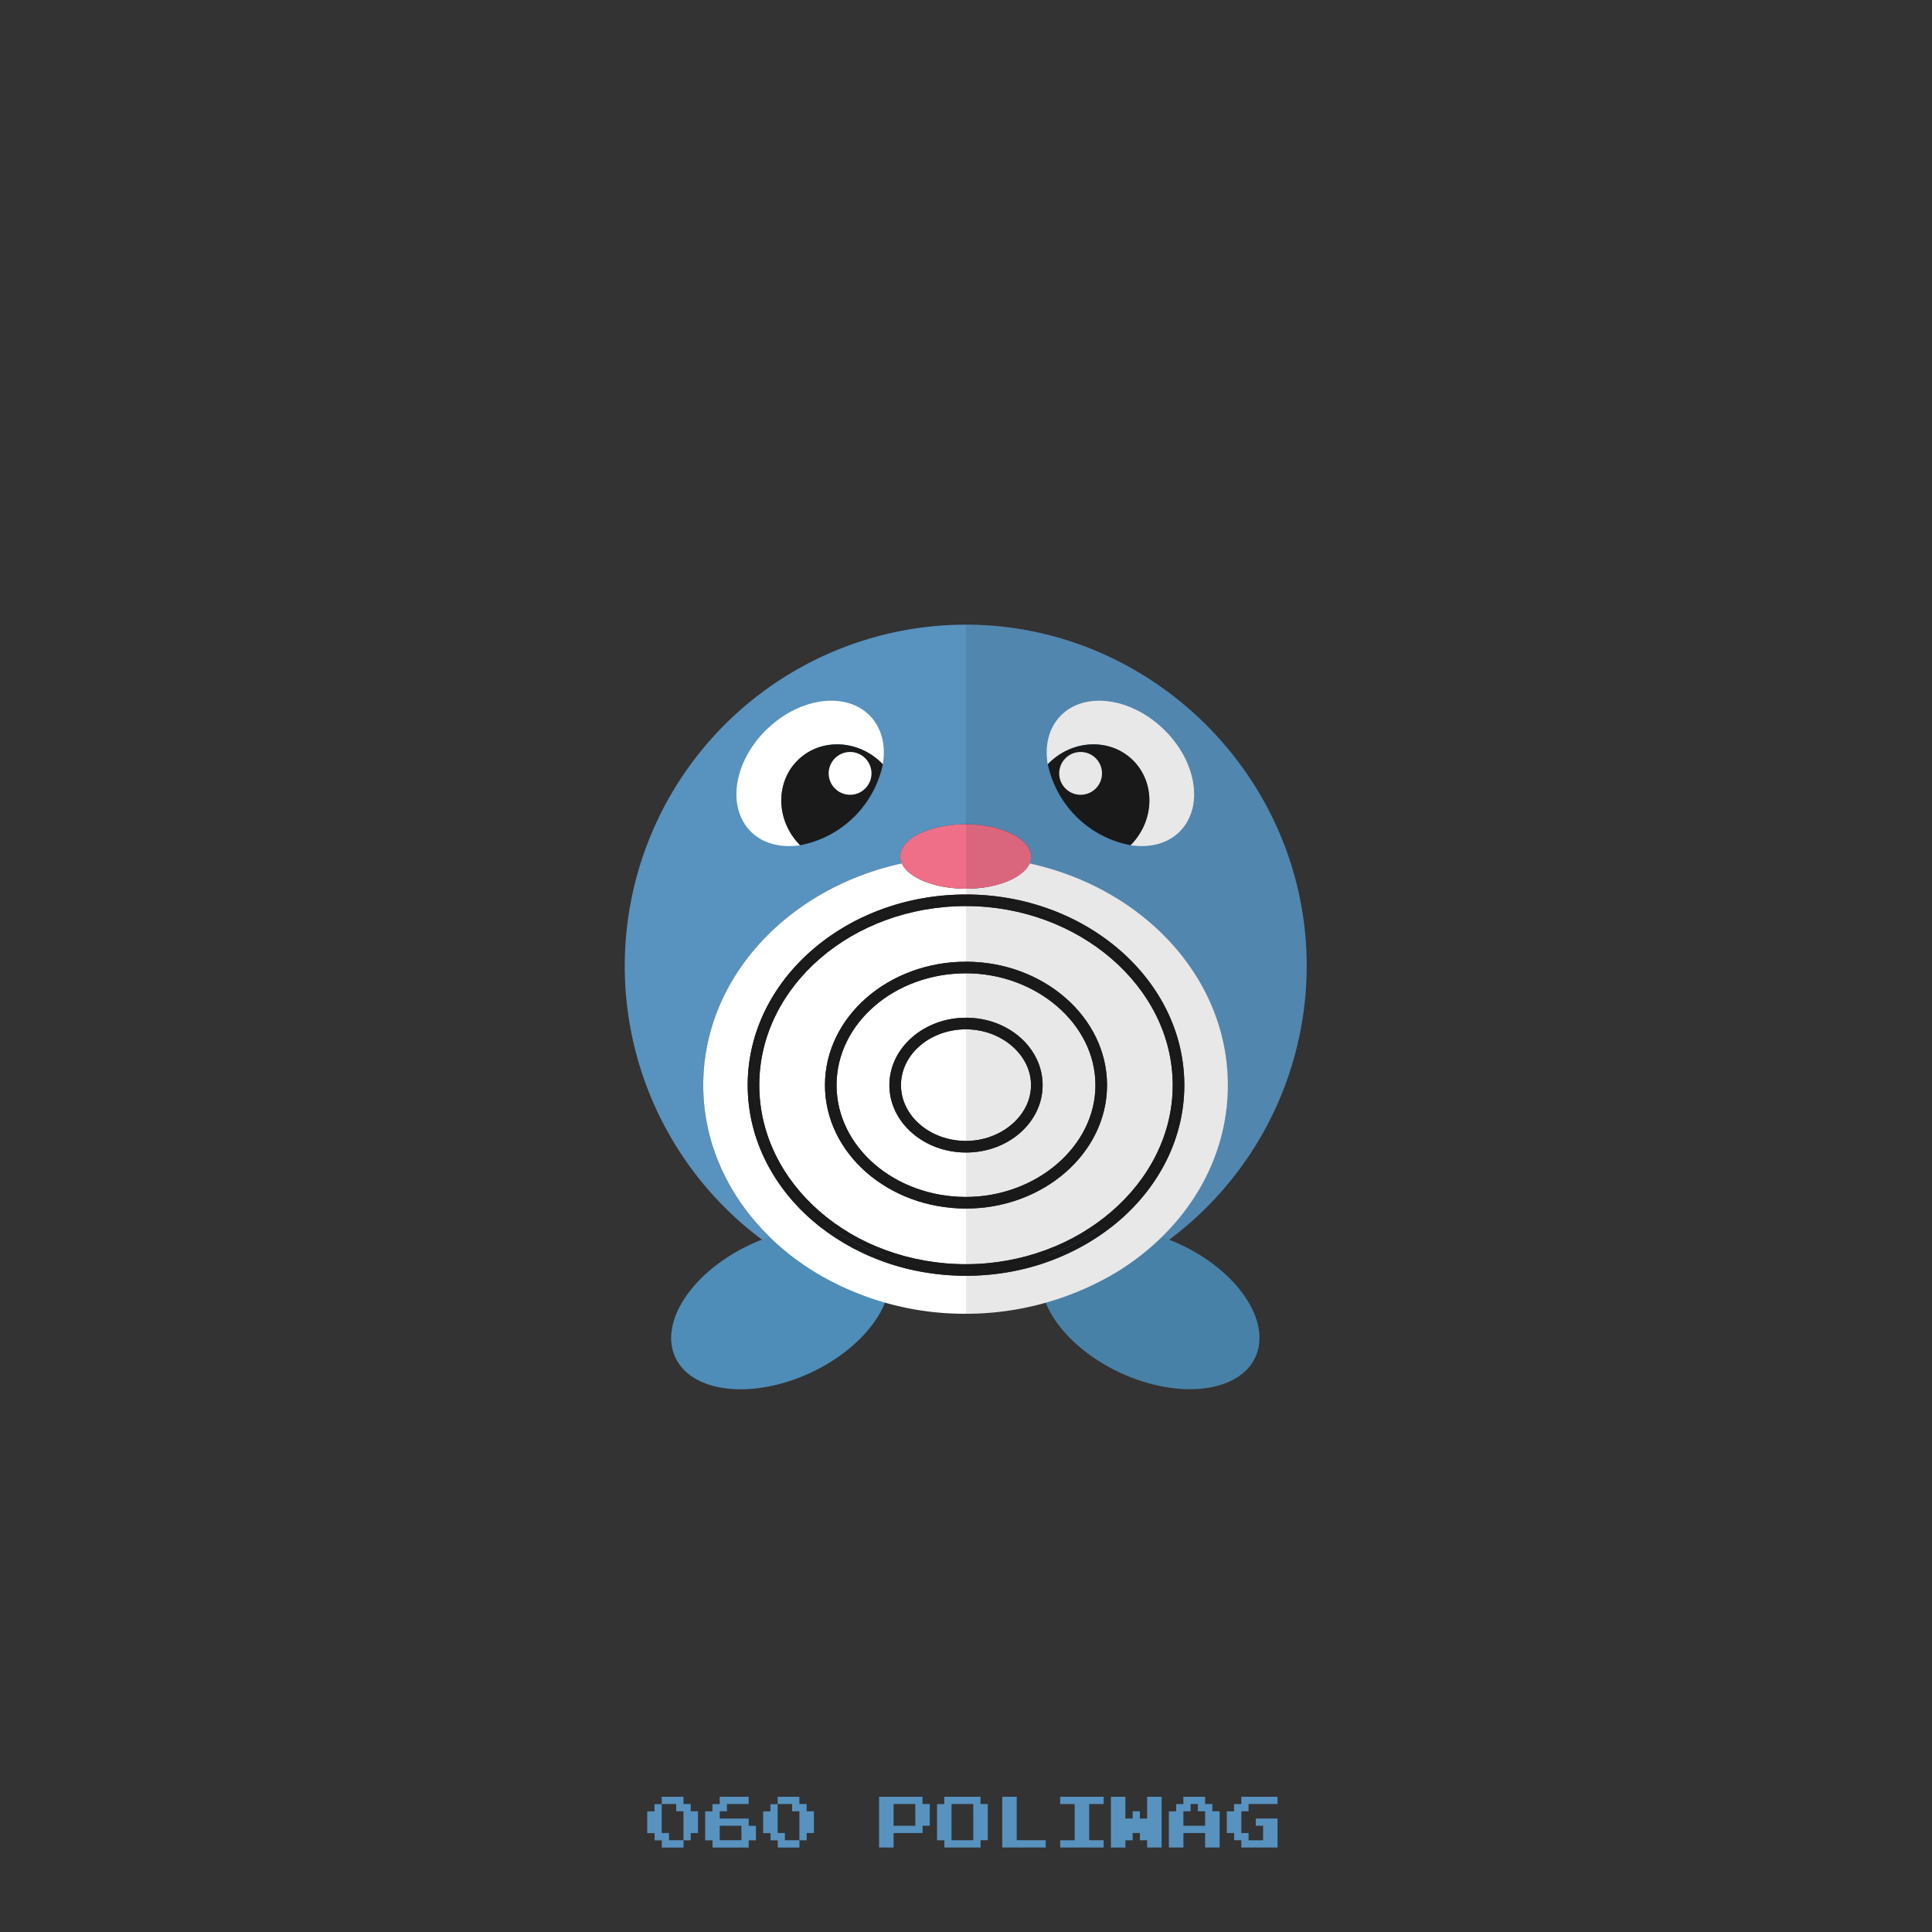 <?xml version="1.0" ?><svg id="pkft" viewBox="0 0 500 500" xmlns="http://www.w3.org/2000/svg"><rect x="0" y="0" width="500" height="500" fill="#333333" stroke="none"/><defs><style>.cls-1{fill:#5892bf;}.cls-2{fill:#4e8db7;}.cls-3{fill:#fff;}.cls-4,.cls-6{fill:#1a1a1a;}.cls-5{fill:#ef6f88;}.cls-6{opacity:0.1;}</style></defs><title/><path class="cls-1" d="M182,280.83c0-27.7,21.88-50.94,51.43-57.39a4.37,4.37,0,0,1-.4-1.78c0-4.61,7.61-8.34,17-8.34V161.66a88.35,88.35,0,0,0-39.13,167.56C193.4,318.51,182,300.84,182,280.83Z"/><ellipse class="cls-2" cx="202" cy="338.67" rx="30" ry="18.33" transform="translate(-123.67 116.31) rotate(-24.86)"/><path class="cls-3" d="M206.62,196.59c6-5.71,15.76-5.17,21.86,1.2,0.8-4.76-.23-9.29-3.27-12.47-6.1-6.39-18-4.93-26.6,3.27s-10.6,20-4.5,26.42c3.17,3.32,7.92,4.5,13,3.74l-0.24-.23C200.73,212.12,200.63,202.3,206.62,196.59Z"/><path class="cls-4" d="M228.48,197.79c-6.1-6.37-15.88-6.91-21.86-1.2s-5.89,15.53.21,21.92l0.24,0.23A27,27,0,0,0,228.48,197.79Z"/><circle class="cls-3" cx="220" cy="200.15" r="5.54"/><path class="cls-3" d="M250,231.49V230c-8.14,0-14.94-2.81-16.6-6.56C203.85,229.89,182,253.13,182,280.83c0,20,11.43,37.68,28.9,48.39A74.84,74.84,0,0,0,250,340v-9.83c-31.15,0-56.5-22.13-56.5-49.34S218.85,231.49,250,231.49Z"/><path class="cls-3" d="M196.5,280.83c0,25.55,24,46.34,53.5,46.34v-14.4c-20.12,0-36.5-14.33-36.5-31.94s16.37-31.94,36.5-31.94v-14.4C220.5,234.49,196.5,255.28,196.5,280.83Z"/><path class="cls-3" d="M216.5,280.83c0,16,15,28.94,33.5,28.94v-11.5c-10.94,0-19.83-7.83-19.83-17.44s8.9-17.44,19.83-17.44v-11.5C231.53,251.89,216.5,264.87,216.5,280.83Z"/><path class="cls-3" d="M233.17,280.83c0,8,7.55,14.44,16.83,14.44V266.38C240.72,266.38,233.17,272.86,233.17,280.83Z"/><path class="cls-4" d="M193.5,280.83c0,27.21,25.34,49.34,56.5,49.34v-1.5c-30.37,0-55-21.42-55-47.84S219.63,233,250,233v-1.5C218.85,231.49,193.5,253.62,193.5,280.83Z"/><path class="cls-4" d="M196.5,280.83c0-25.55,24-46.34,53.5-46.34V233c-30.37,0-55,21.42-55,47.84s24.62,47.84,55,47.84v-1.5C220.5,327.17,196.5,306.38,196.5,280.83Z"/><path class="cls-4" d="M216.5,280.83c0-16,15-28.94,33.5-28.94v-3c-20.12,0-36.5,14.33-36.5,31.94s16.37,31.94,36.5,31.94v-3C231.53,309.77,216.5,296.79,216.5,280.83Z"/><path class="cls-4" d="M233.17,280.83c0-8,7.55-14.44,16.83-14.44v-3c-10.94,0-19.83,7.83-19.83,17.44s8.9,17.44,19.83,17.44v-3C240.72,295.27,233.17,288.79,233.17,280.83Z"/><path class="cls-5" d="M233,221.66a4.37,4.37,0,0,0,.4,1.78c1.67,3.75,8.46,6.56,16.6,6.56V213.32C240.61,213.32,233,217.05,233,221.66Z"/><path class="cls-1" d="M317.69,280.83c0-27.7-21.88-50.94-51.43-57.39a4.63,4.63,0,0,0,.57-1.78c0-4.61-7.83-8.34-16.83-8.34V161.66c48,0,88.17,39.55,88.17,88.34a88.41,88.41,0,0,1-49.3,79.22C306.34,318.51,317.69,300.84,317.69,280.83Z"/><ellipse class="cls-2" cx="297.66" cy="338.67" rx="18.33" ry="30" transform="translate(-134.77 466.35) rotate(-65.14)"/><path class="cls-3" d="M293,196.59c-6-5.71-15.76-5.17-21.86,1.2-0.8-4.76.23-9.29,3.27-12.47,6.1-6.39,18-4.93,26.6,3.27s10.6,20,4.5,26.42c-3.17,3.32-7.92,4.5-13,3.74l0.24-.23C298.93,212.12,299,202.3,293,196.59Z"/><path class="cls-4" d="M271.18,197.79c6.1-6.37,15.88-6.91,21.86-1.2s5.89,15.53-.21,21.92l-0.24.23A27,27,0,0,1,271.18,197.79Z"/><circle class="cls-3" cx="279.66" cy="200.15" r="5.54"/><path class="cls-3" d="M250,231.49V230c8,0,14.77-2.81,16.43-6.56,29.54,6.45,51.34,29.69,51.34,57.39,0,20-11.3,37.68-28.77,48.39A75.9,75.9,0,0,1,250,340v-9.83c31,0,56.5-22.13,56.5-49.34S281,231.49,250,231.49Z"/><path class="cls-3" d="M303.5,280.83c0,25.55-24.5,46.34-53.5,46.34v-14.4c20,0,36.5-14.33,36.5-31.94S270,248.89,250,248.89v-14.4C279,234.49,303.5,255.28,303.5,280.83Z"/><path class="cls-3" d="M283.5,280.83c0,16-15.5,28.94-33.5,28.94v-11.5c11,0,19.83-7.83,19.83-17.44S261,263.38,250,263.38v-11.5C268,251.89,283.5,264.87,283.5,280.83Z"/><path class="cls-3" d="M266.83,280.83c0,8-7.83,14.44-16.83,14.44V266.38C259,266.38,266.83,272.86,266.83,280.83Z"/><path class="cls-4" d="M306.5,280.83c0,27.21-25.5,49.34-56.5,49.34v-1.5c30,0,55-21.42,55-47.84S280,233,250,233v-1.5C281,231.49,306.5,253.62,306.5,280.83Z"/><path class="cls-4" d="M303.5,280.83c0-25.55-24.5-46.34-53.5-46.34V233c30,0,55,21.42,55,47.84s-25,47.84-55,47.84v-1.5C279,327.17,303.5,306.38,303.5,280.83Z"/><path class="cls-4" d="M283.5,280.83c0-16-15.5-28.94-33.5-28.94v-3c20,0,36.5,14.33,36.5,31.94S270,312.77,250,312.77v-3C268,309.77,283.5,296.79,283.5,280.83Z"/><path class="cls-4" d="M266.83,280.83c0-8-7.83-14.44-16.83-14.44v-3c11,0,19.83,7.83,19.83,17.44S261,298.27,250,298.27v-3C259,295.27,266.83,288.79,266.83,280.83Z"/><path class="cls-5" d="M266.83,221.66a4.28,4.28,0,0,1-.31,1.78C264.85,227.19,258,230,250,230V213.32C259,213.32,266.83,217.05,266.83,221.66Z"/><path class="cls-6" d="M305.36,322q-1.42-.66-2.84-1.21A88.2,88.2,0,0,0,338.17,250c0-48.79-40.17-88.34-88.17-88.34V340a76.92,76.92,0,0,0,20.63-2.86c2.74,6.81,9.75,13.72,19.32,18.16,15,7,30.67,5.17,34.93-4S320.4,329,305.36,322Z"/><path class="cls-1" d="M171.25,465.94V465h5.63v1.88h1.88v1.88h1.88v5.63h-1.87v1.88h-1.87v1.88h-5.62v-1.87h-1.87v-1.87H167.5v-5.62h1.88v-1.87h1.88v-0.94Zm3.75,1.88v-0.94h-3.75v7.5h1.88v1.88h3.75v-7.5H175v-0.94Z"/><path class="cls-1" d="M186.25,465.94V465h7.5v1.88h-5.62v1.88h-1.87v1.88h7.5v1.88h1.88v3.75h-1.87v1.88h-9.37v-1.87H182.5v-7.5h1.88v-1.87h1.88v-0.94Zm5.63,8.44V472.5h-5.62v3.75h5.63v-1.87Z"/><path class="cls-1" d="M201.25,465.94V465h5.63v1.88h1.88v1.88h1.88v5.63h-1.87v1.88h-1.87v1.88h-5.62v-1.87h-1.87v-1.87H197.5v-5.62h1.88v-1.87h1.88v-0.94Zm3.75,1.88v-0.94h-3.75v7.5h1.88v1.88h3.75v-7.5H205v-0.94Z"/><path class="cls-1" d="M227.5,471.56V465h11.25v1.88h1.88v5.63h-1.87v1.88h-7.5v3.75H227.5v-6.56Zm9.38-1.87v-2.81h-5.62v5.63h5.63v-2.81Z"/><path class="cls-1" d="M244.38,465.94V465h9.38v1.88h1.88v9.38h-1.87v1.88h-9.37v-1.87H242.5v-9.37h1.88v-0.94Zm7.5,5.63v-4.69h-5.62v9.38h5.63v-4.69Z"/><path class="cls-1" d="M259.38,471.56V465h3.75v11.25h7.5v1.88H259.38v-6.56Z"/><path class="cls-1" d="M274.38,465.94V465h11.25v1.88h-3.75v9.38h3.75v1.88H274.38v-1.87h3.75v-9.37h-3.75v-0.94Z"/><path class="cls-1" d="M287.5,471.56V465h3.75v5.63h1.88v-1.87H295v1.88h1.88V465h3.75v13.13h-3.75v-1.87H295v-1.87h-1.87v1.88h-1.87v1.88H287.5v-6.56Z"/><path class="cls-1" d="M306.25,465.94V465h5.63v1.88h1.88v1.88h1.88v9.38h-3.75v-3.75h-5.62v3.75H302.5v-9.37h1.88v-1.87h1.88v-0.94Zm3.75,1.88v-0.94h-1.87v1.88h-1.87v3.75h5.63v-3.75H310v-0.94Z"/><path class="cls-1" d="M321.25,465.94V465h9.38v1.88h-7.5v1.88h-1.87v5.63h1.88v1.88h3.75V472.5H325v-1.87h5.63v7.5h-9.37v-1.87h-1.87v-1.87H317.5v-5.62h1.88v-1.87h1.88v-0.94Z"/></svg>